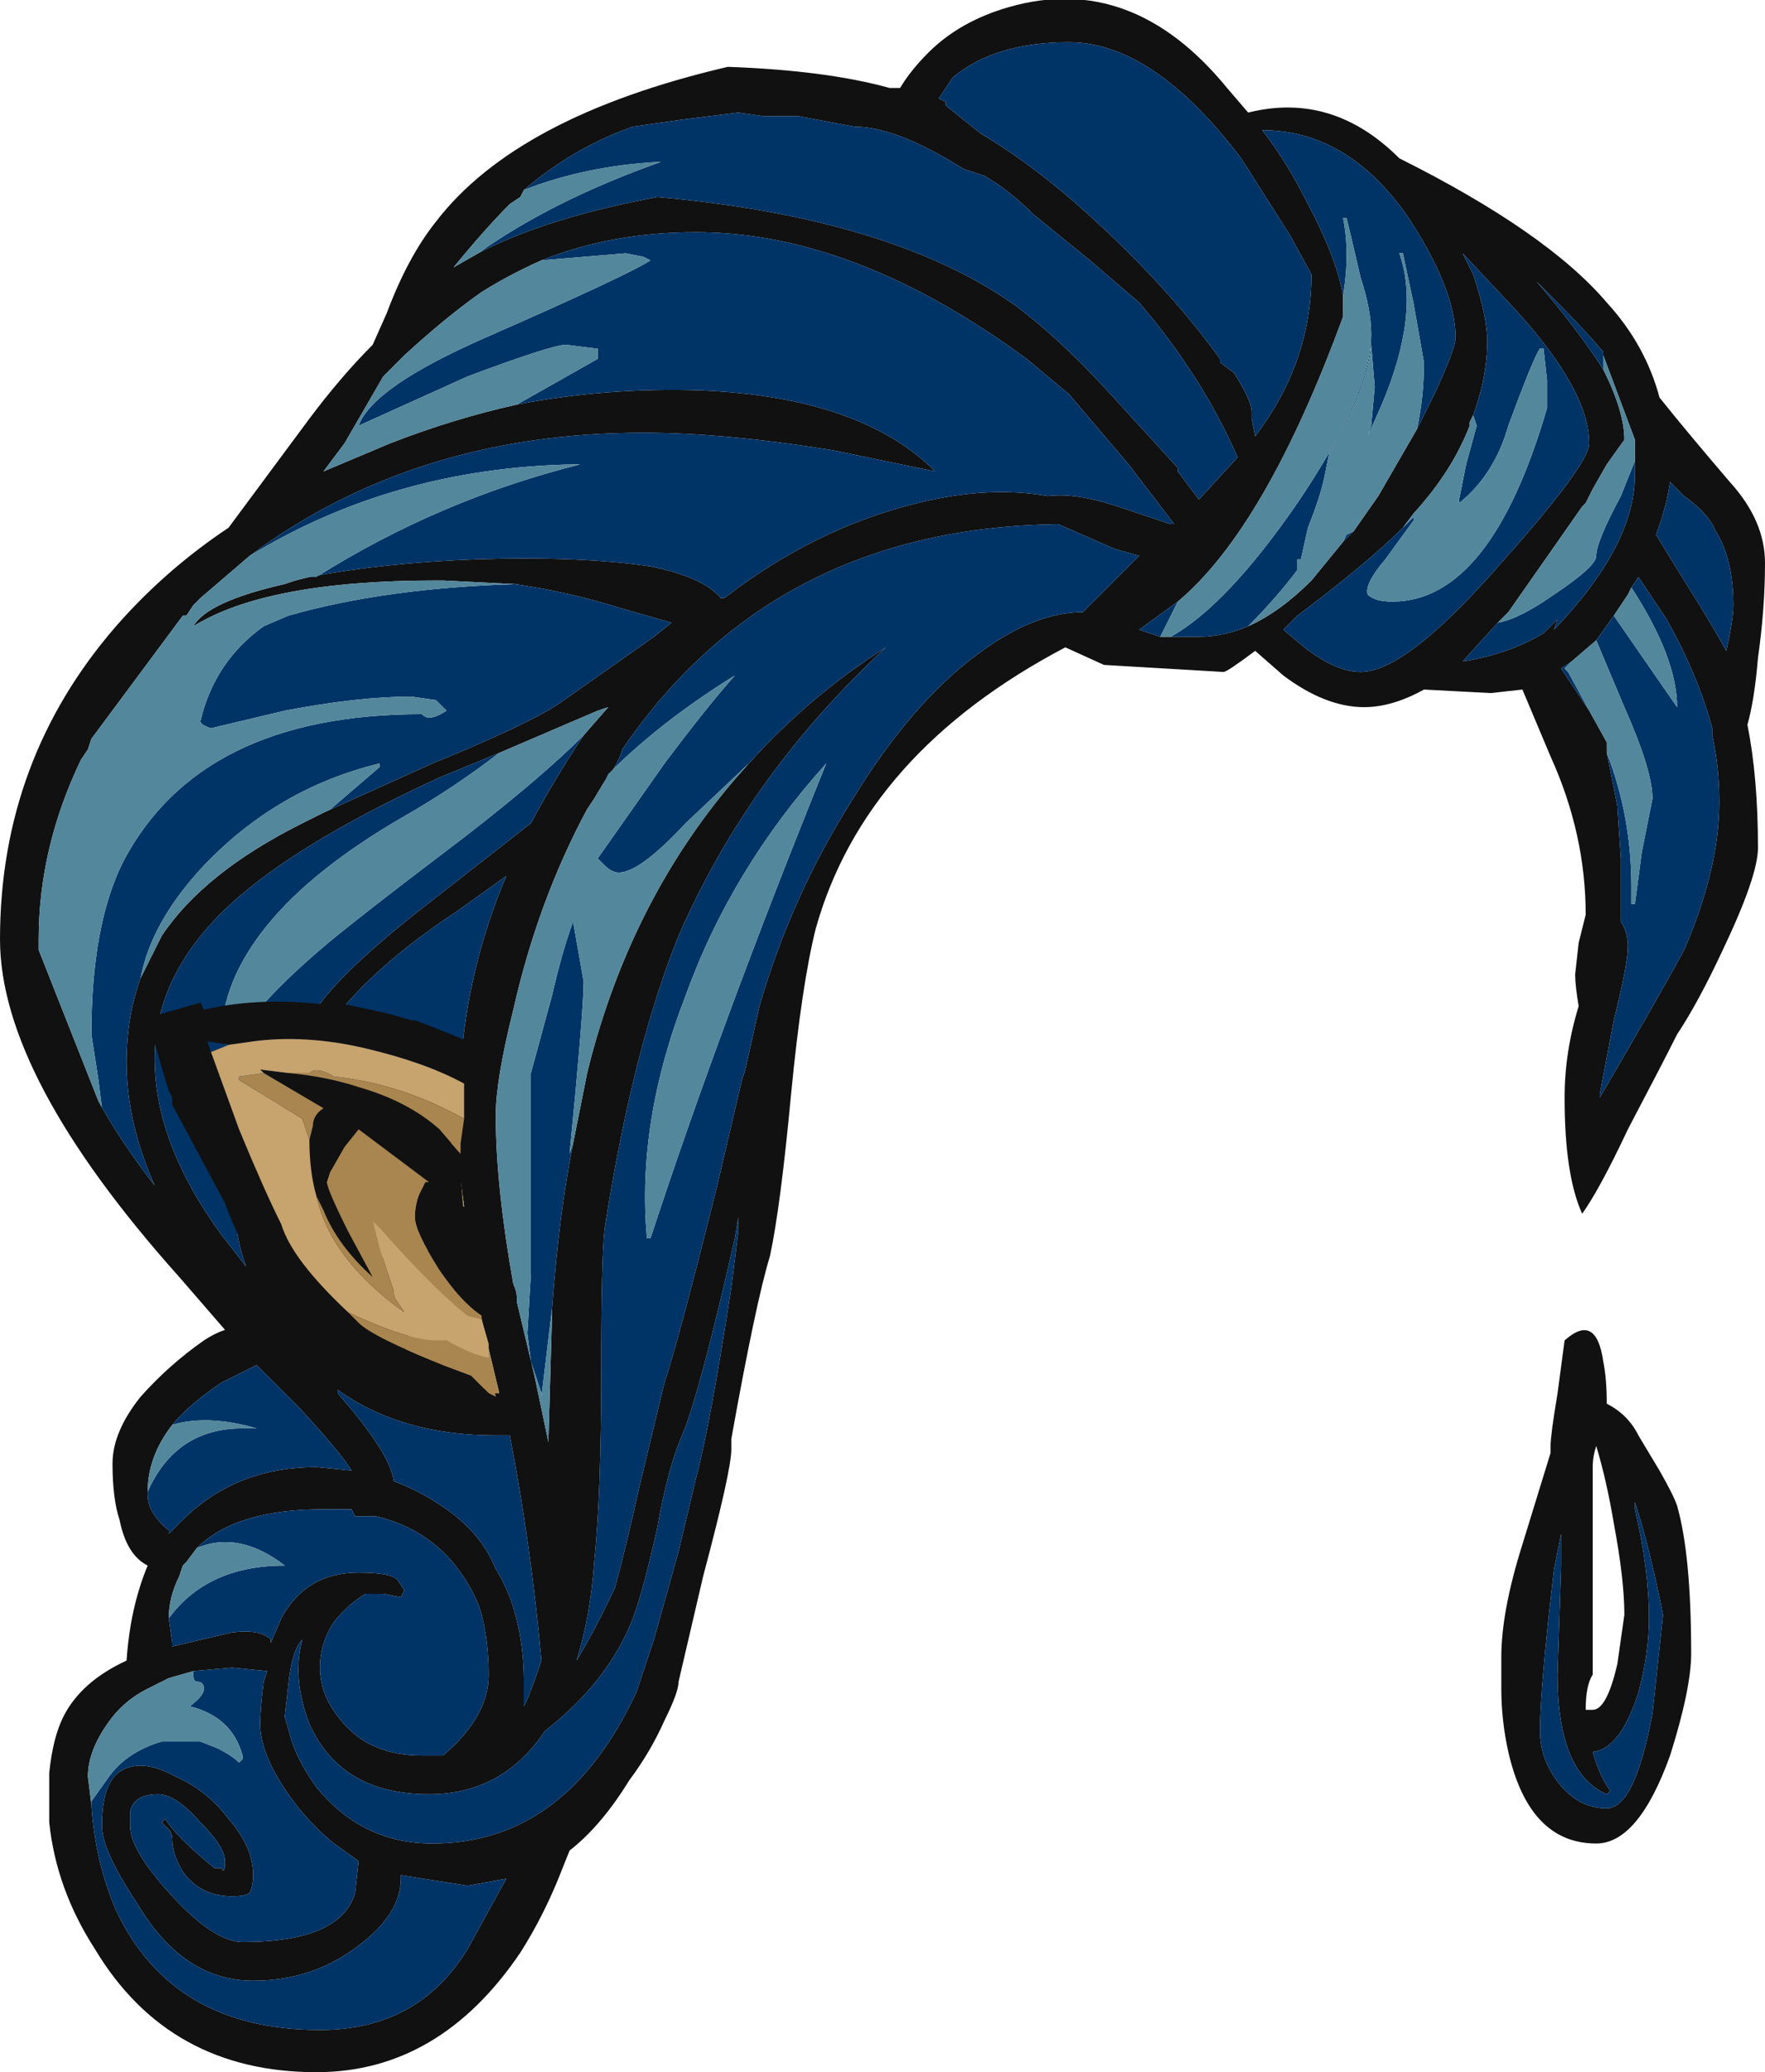<?xml version="1.0" encoding="UTF-8" standalone="no"?>
<svg xmlns:ffdec="https://www.free-decompiler.com/flash" xmlns:xlink="http://www.w3.org/1999/xlink" ffdec:objectType="frame" height="206.15px" width="175.7px" xmlns="http://www.w3.org/2000/svg">
  <g transform="matrix(1.0, 0.0, 0.0, 1.0, 91.0, 125.65)">
    <use ffdec:characterId="209" height="29.45" transform="matrix(7.0, 0.0, 0.0, 7.0, -91.0, -125.65)" width="25.1" xlink:href="#shape0"/>
  </g>
  <defs>
    <g id="shape0" transform="matrix(1.0, 0.0, 0.0, 1.0, 13.0, 17.95)">
      <path d="M-6.2 -14.35 Q-5.25 -14.85 -3.65 -15.15 -0.3 -14.85 1.45 -13.6 2.05 -13.15 2.7 -12.45 L3.75 -11.3 3.75 -11.25 4.05 -10.85 4.6 -11.45 Q4.1 -12.6 3.2 -13.65 L2.5 -14.25 1.7 -14.9 Q1.35 -15.25 1.0 -15.45 L0.7 -15.55 Q-0.25 -16.15 -0.85 -16.15 L-1.65 -16.3 -2.15 -16.3 -2.5 -16.35 -3.3 -16.25 -4.0 -16.15 Q-4.85 -15.85 -5.55 -15.25 L-5.6 -15.15 -5.75 -15.05 Q-6.1 -14.7 -6.55 -14.15 L-6.2 -14.35 M0.45 -16.45 L0.95 -16.05 Q1.8 -15.55 2.75 -14.65 3.7 -13.75 4.35 -12.85 L4.35 -12.8 4.55 -12.65 Q4.8 -12.25 4.8 -12.1 L4.8 -12.0 4.85 -11.75 Q5.65 -12.8 5.65 -14.05 L5.35 -14.6 4.65 -15.7 Q3.4 -17.35 2.2 -17.35 1.15 -17.35 0.55 -16.85 L0.35 -16.55 0.45 -16.5 0.45 -16.45 M4.75 -16.35 Q5.95 -16.65 6.9 -15.7 9.0 -14.65 9.85 -13.65 10.4 -13.05 10.6 -12.3 11.0 -11.8 11.6 -11.1 12.1 -10.55 12.1 -9.95 12.1 -9.3 12.0 -8.6 11.95 -8.0 11.85 -7.65 12.0 -6.9 12.0 -5.9 12.0 -5.5 11.5 -4.45 11.15 -3.7 10.85 -3.25 10.65 -2.85 10.15 -1.9 9.75 -1.05 9.5 -0.7 9.25 -1.25 9.25 -2.35 9.25 -3.0 9.45 -3.65 9.4 -3.95 9.4 -4.1 L9.45 -4.55 9.55 -4.95 Q9.55 -6.1 9.05 -7.2 L8.65 -8.15 8.2 -8.1 7.25 -8.15 Q6.8 -7.9 6.4 -7.9 5.85 -7.9 5.25 -8.35 L4.85 -8.7 Q4.45 -8.4 4.4 -8.4 L2.7 -8.5 2.15 -8.75 Q-0.7 -7.25 -1.4 -4.75 -1.6 -3.95 -1.75 -2.4 -1.9 -0.8 -2.05 -0.1 -2.25 0.55 -2.6 2.5 L-2.6 2.65 Q-2.6 2.95 -3.0 4.45 L-3.35 5.95 Q-3.35 6.1 -3.55 6.5 -3.75 6.95 -4.05 7.35 -4.45 8.0 -4.9 8.35 L-5.0 8.6 Q-5.25 9.25 -5.6 9.8 -6.75 11.5 -8.5 11.5 -10.6 11.5 -11.65 9.75 -12.2 8.9 -12.3 7.95 L-12.3 7.25 Q-12.25 6.75 -12.1 6.45 -11.85 5.95 -11.2 5.65 -11.15 4.9 -10.9 4.3 -11.2 4.15 -11.3 3.65 -11.4 3.35 -11.4 2.85 -11.4 2.4 -11.0 1.9 -10.6 1.45 -10.1 1.1 -9.95 1.0 -9.8 0.95 L-10.45 0.2 Q-13.0 -2.65 -13.0 -4.6 -13.0 -7.15 -11.35 -9.05 -10.65 -9.85 -9.75 -10.45 L-8.6 -12.0 Q-8.15 -12.6 -7.7 -13.05 L-7.5 -13.5 Q-7.2 -14.3 -6.8 -14.8 -5.65 -16.3 -2.65 -17.0 -1.25 -16.95 -0.35 -16.7 L-0.2 -16.7 Q-0.05 -16.95 0.2 -17.2 0.65 -17.65 1.35 -17.85 3.1 -18.35 4.45 -16.7 L4.75 -16.35 M7.15 -11.85 L7.4 -12.35 Q7.7 -13.0 7.7 -13.15 7.7 -13.85 7.0 -14.9 6.15 -16.1 4.95 -16.1 5.3 -15.65 5.6 -15.05 6.0 -14.3 6.1 -13.75 L6.1 -13.45 Q5.0 -10.45 3.75 -9.4 L3.2 -9.0 3.5 -8.9 3.65 -8.9 4.05 -8.9 Q4.4 -8.9 4.75 -9.05 5.2 -9.25 5.65 -9.7 L6.1 -10.25 6.25 -10.4 6.6 -10.9 7.15 -11.85 M7.1 -15.5 L7.1 -15.5 M6.95 -10.45 Q6.45 -9.95 5.45 -9.2 L5.25 -9.0 5.55 -8.75 Q6.0 -8.4 6.35 -8.4 7.0 -8.4 8.35 -9.95 9.6 -11.35 9.6 -11.65 9.6 -12.4 8.55 -13.55 L7.8 -14.35 7.95 -14.05 Q8.15 -13.45 8.15 -13.1 8.15 -12.6 7.95 -12.05 L7.9 -11.95 7.9 -11.9 Q7.65 -11.25 7.1 -10.65 L6.95 -10.45 M10.25 -11.4 L10.25 -11.7 9.8 -12.9 9.8 -12.95 Q9.5 -13.3 9.1 -13.7 L8.85 -13.95 Q9.45 -13.25 9.8 -12.7 10.1 -12.1 10.1 -11.7 L9.85 -11.35 9.65 -11.0 9.55 -10.8 9.5 -10.75 8.45 -9.25 8.3 -9.1 7.8 -8.55 Q8.45 -8.65 8.95 -8.95 L9.15 -9.15 9.1 -9.0 Q10.25 -10.2 10.25 -11.2 L10.25 -11.4 M10.75 -11.1 Q10.7 -10.75 10.55 -10.35 L10.95 -9.7 Q11.3 -9.15 11.55 -8.7 11.65 -9.15 11.65 -9.35 11.65 -10.0 11.4 -10.4 11.3 -10.65 10.95 -10.9 L10.75 -11.1 M10.2 -9.6 L10.15 -9.5 9.95 -9.2 9.7 -8.85 9.35 -8.55 9.2 -8.45 9.6 -7.85 9.85 -7.4 9.85 -7.25 10.0 -6.5 10.05 -5.75 10.05 -4.85 Q10.15 -4.7 10.15 -4.5 10.15 -4.25 9.95 -3.45 L9.75 -2.4 9.75 -2.35 Q10.6 -3.8 10.95 -4.45 11.45 -5.6 11.45 -6.55 11.45 -7.05 11.35 -7.5 L11.35 -7.6 Q11.15 -8.35 10.7 -9.15 L10.3 -9.75 10.2 -9.6 M-8.6 -9.75 Q-7.55 -9.95 -6.25 -10.0 -4.75 -10.05 -3.75 -9.9 -3.0 -9.75 -2.75 -9.45 L-2.7 -9.45 Q-1.4 -10.45 0.05 -10.8 1.05 -11.05 1.9 -10.9 2.3 -10.95 2.9 -10.75 3.35 -10.6 3.65 -10.5 L3.7 -10.5 3.05 -11.35 2.2 -12.35 1.6 -12.85 Q-0.85 -14.65 -3.1 -14.65 -4.3 -14.65 -5.3 -14.25 -5.75 -14.05 -6.15 -13.8 -6.65 -13.45 -7.25 -12.9 L-7.55 -12.6 -8.1 -11.65 -8.4 -11.25 -7.45 -11.65 Q-6.55 -12.0 -5.65 -12.2 -4.35 -12.45 -3.0 -12.4 -0.75 -12.3 0.3 -11.25 L-1.15 -11.55 Q-2.7 -11.8 -3.85 -11.8 -7.1 -11.8 -9.45 -10.05 L-10.15 -9.45 -10.25 -9.35 -10.35 -9.2 -10.4 -9.2 -11.7 -7.45 -11.75 -7.3 -11.85 -7.15 Q-12.45 -5.9 -12.45 -4.6 L-12.45 -4.45 -11.6 -2.3 Q-11.3 -1.75 -10.8 -1.1 -11.2 -2.0 -11.2 -2.85 -11.2 -3.5 -11.0 -4.05 L-10.7 -4.65 Q-10.1 -5.55 -8.7 -6.25 L-8.4 -6.4 -6.85 -7.1 Q-5.5 -7.65 -5.05 -7.95 L-3.7 -8.9 -3.45 -9.1 -4.15 -9.3 Q-4.95 -9.55 -5.7 -9.65 L-6.7 -9.7 -6.8 -9.7 Q-9.2 -9.7 -10.25 -9.05 -10.05 -9.4 -8.95 -9.65 L-8.8 -9.7 -8.6 -9.75 M-2.35 -7.1 Q-1.5 -8.05 -0.4 -8.75 -2.35 -6.95 -3.35 -4.65 -4.0 -3.05 -4.4 -0.5 -4.45 -0.1 -4.45 1.55 -4.45 3.3 -4.55 4.25 -4.6 5.0 -4.8 5.65 -4.5 5.15 -4.25 4.6 -4.1 4.05 -3.9 3.15 L-3.55 1.7 Q-3.35 1.1 -2.8 -1.1 L-2.45 -2.6 -2.4 -2.75 -2.2 -3.65 Q-1.75 -5.2 -0.9 -6.55 -0.05 -7.95 0.9 -8.65 1.7 -9.25 2.4 -9.25 L3.2 -10.05 2.85 -10.15 2.05 -10.5 Q-2.0 -10.45 -4.15 -7.3 -4.2 -7.1 -4.4 -6.85 L-4.55 -6.6 -4.65 -6.45 Q-5.35 -5.15 -5.7 -3.6 -5.95 -2.6 -5.95 -2.1 -5.95 -1.1 -5.7 0.3 -5.65 0.4 -5.65 0.5 L-5.65 0.55 -5.4 1.6 -5.2 2.55 -5.2 2.5 -5.15 0.75 -5.15 0.65 Q-5.05 -0.7 -4.85 -1.7 L-4.65 -2.7 -4.6 -2.9 Q-3.95 -5.35 -2.35 -7.1 M9.8 1.4 Q9.85 1.65 9.85 2.0 10.15 2.15 10.3 2.45 L10.6 2.95 Q10.8 3.3 10.85 3.45 11.05 4.15 11.05 5.55 11.05 6.05 10.75 7.0 10.3 8.25 9.7 8.25 8.75 8.25 8.45 6.95 8.35 6.5 8.35 6.05 L8.35 5.6 Q8.35 4.95 8.65 4.0 L9.05 2.7 9.05 2.6 Q9.05 2.45 9.15 1.85 L9.25 1.1 Q9.7 0.7 9.8 1.4 M9.65 2.9 L9.65 5.85 Q9.55 6.0 9.55 6.35 L9.65 6.35 Q9.85 6.35 10.0 5.7 L10.1 5.0 Q10.1 4.5 9.95 3.7 9.85 3.1 9.7 2.6 9.65 2.75 9.65 2.9 M10.25 3.5 Q10.45 4.35 10.45 5.05 10.45 5.55 10.3 6.1 10.05 6.9 9.65 6.95 9.75 7.3 9.9 7.5 L9.85 7.55 Q9.15 7.25 9.15 5.85 L9.2 4.3 9.2 3.85 9.1 4.35 Q8.9 6.05 8.9 6.65 8.9 7.0 9.1 7.3 9.4 7.75 9.85 7.75 10.25 7.75 10.5 6.4 L10.65 5.0 Q10.45 4.0 10.25 3.4 L10.25 3.5 M-4.7 -7.5 L-4.35 -7.9 -4.5 -7.85 -5.9 -7.25 -6.75 -6.9 Q-8.6 -6.05 -9.55 -5.25 -10.8 -4.2 -10.8 -2.9 -10.8 -1.7 -9.85 -0.4 L-9.5 0.05 Q-9.65 -0.35 -9.65 -0.75 L-8.95 -2.3 Q-8.9 -3.1 -8.4 -3.75 -8.0 -4.25 -7.05 -5.0 L-5.45 -6.25 Q-5.1 -6.9 -4.7 -7.5 M-6.5 -5.0 Q-8.4 -3.75 -8.8 -2.45 L-6.45 -2.8 Q-6.35 -4.2 -5.8 -5.5 -6.15 -5.25 -6.5 -5.0 M-8.5 -1.35 L-6.4 -0.8 Q-6.5 -1.5 -6.5 -2.1 L-7.25 1.35 -6.2 1.75 -5.95 1.85 -5.9 1.85 -6.2 0.6 -8.5 -1.35 M-2.5 -0.65 L-2.55 -0.35 Q-3.05 1.85 -3.3 2.45 -3.5 2.9 -3.65 3.75 -3.85 4.65 -4.0 5.05 -4.35 5.95 -5.25 6.65 -5.85 7.55 -6.9 7.55 -8.15 7.55 -8.6 6.55 -8.85 5.9 -8.7 5.35 -8.85 5.5 -8.9 6.0 L-8.95 6.45 -8.85 6.8 Q-8.75 7.1 -8.5 7.45 -7.85 8.25 -6.85 8.25 -4.95 8.25 -3.95 6.1 L-3.7 5.35 -3.35 4.1 -3.1 3.05 Q-2.9 2.3 -2.6 0.35 L-2.5 -0.45 -2.5 -0.65 M-5.55 6.3 L-5.5 6.2 Q-5.4 5.95 -5.3 5.65 -5.45 4.0 -5.75 2.45 L-5.95 2.45 Q-7.3 2.45 -8.2 1.8 L-8.2 1.85 Q-7.45 2.7 -7.4 3.1 -7.0 3.25 -6.65 3.5 -6.15 3.85 -5.95 4.35 -5.85 4.5 -5.75 4.75 -5.55 5.3 -5.55 5.95 -5.55 6.1 -5.55 6.3 M-10.6 5.05 L-10.55 5.4 -10.55 5.45 -9.7 5.25 Q-9.3 5.2 -9.15 5.35 L-9.15 5.4 -9.0 5.05 Q-8.65 4.4 -7.9 4.4 -7.45 4.4 -7.35 4.5 L-7.25 4.65 -7.3 4.75 -7.55 4.7 -7.8 4.7 Q-8.05 4.85 -8.25 5.1 -8.45 5.4 -8.45 5.75 -8.45 6.15 -8.15 6.5 -7.75 7.0 -7.0 7.0 L-6.7 7.0 Q-6.05 6.45 -6.05 5.85 -6.05 5.4 -6.15 5.0 -6.2 4.8 -6.35 4.55 -6.8 3.8 -7.65 3.6 L-7.95 3.6 -8.0 3.5 -8.4 3.5 Q-9.65 3.5 -10.2 4.05 L-10.35 4.25 -10.4 4.3 -10.45 4.45 Q-10.6 4.75 -10.6 5.05 M-10.9 3.25 L-10.9 3.3 Q-10.9 3.55 -10.6 3.8 L-10.6 3.85 -10.35 3.6 Q-9.6 2.9 -8.5 2.9 L-8.0 2.95 Q-8.15 2.7 -8.75 2.05 L-9.35 1.45 -9.85 1.7 Q-10.3 2.0 -10.55 2.3 -10.9 2.75 -10.9 3.25 M-11.7 7.7 Q-11.65 8.5 -11.35 9.2 -10.55 10.9 -8.45 10.9 -7.05 10.9 -6.35 9.75 L-5.8 8.75 -6.35 8.85 -7.3 8.7 -7.3 8.75 Q-7.3 9.25 -7.9 9.7 -8.55 10.2 -9.4 10.2 -10.4 10.2 -11.05 9.1 -11.55 8.35 -11.55 8.0 -11.55 7.35 -11.25 7.2 -10.95 7.05 -10.5 7.3 -10.05 7.5 -9.75 7.9 -9.4 8.3 -9.4 8.7 -9.4 8.85 -9.45 8.95 -9.5 9.0 -9.7 9.0 -10.15 9.0 -10.4 8.65 -10.55 8.4 -10.55 8.2 -10.55 8.1 -10.6 8.05 L-10.7 7.95 -10.65 7.9 Q-10.5 8.15 -9.95 8.6 L-9.85 8.6 Q-9.8 8.7 -9.8 8.5 -9.8 8.3 -10.15 7.95 -10.5 7.55 -10.75 7.55 -11.1 7.55 -11.15 7.8 -11.15 7.9 -11.15 8.0 -11.15 8.35 -10.55 9.0 -9.95 9.65 -9.55 9.65 -8.15 9.65 -7.95 8.95 L-7.9 8.5 -8.25 8.25 Q-8.5 8.05 -8.75 7.75 -9.3 7.05 -9.3 6.55 -9.3 6.35 -9.25 5.95 L-9.2 5.8 -9.7 5.75 -10.25 5.8 -10.6 5.9 -10.9 6.05 Q-11.2 6.2 -11.4 6.45 -11.75 6.9 -11.75 7.3 L-11.7 7.7" fill="#111111" fill-rule="evenodd" stroke="none"/>
      <path d="M0.45 -16.45 L0.45 -16.5 0.35 -16.55 0.55 -16.85 Q1.15 -17.35 2.2 -17.35 3.4 -17.35 4.65 -15.7 L5.35 -14.6 5.65 -14.05 Q5.65 -12.8 4.85 -11.75 L4.8 -12.0 4.8 -12.1 Q4.8 -12.25 4.55 -12.65 L4.35 -12.8 4.35 -12.85 Q3.7 -13.75 2.75 -14.65 1.8 -15.55 0.95 -16.05 L0.45 -16.45 M-5.55 -15.25 Q-4.85 -15.85 -4.0 -16.15 L-3.3 -16.25 -2.5 -16.35 -2.15 -16.3 -1.65 -16.3 -0.85 -16.15 Q-0.25 -16.15 0.7 -15.55 L1.0 -15.45 Q1.35 -15.25 1.7 -14.9 L2.5 -14.25 3.2 -13.65 Q4.1 -12.6 4.6 -11.45 L4.05 -10.85 3.75 -11.25 3.75 -11.3 2.7 -12.45 Q2.05 -13.15 1.45 -13.6 -0.3 -14.85 -3.65 -15.15 -5.25 -14.85 -6.2 -14.35 -5.15 -15.1 -3.6 -15.65 -4.65 -15.6 -5.55 -15.25 M6.1 -13.75 Q6.0 -14.3 5.6 -15.05 5.3 -15.65 4.95 -16.1 6.15 -16.1 7.0 -14.9 7.7 -13.85 7.7 -13.15 7.7 -13.0 7.4 -12.35 L7.15 -11.85 Q7.25 -12.3 7.25 -12.8 L7.1 -13.65 6.95 -14.35 6.9 -14.35 Q7.2 -13.5 6.65 -12.2 L6.45 -11.75 6.5 -11.9 6.55 -12.45 6.5 -13.05 Q6.45 -12.45 5.9 -11.5 L5.85 -11.25 Q5.8 -10.95 5.6 -10.45 L5.5 -10.0 5.45 -10.0 5.45 -9.85 Q5.15 -9.45 4.75 -9.05 4.4 -8.9 4.05 -8.9 L3.65 -8.9 Q4.45 -9.35 5.45 -10.8 6.5 -12.35 6.5 -13.2 6.5 -13.55 6.35 -14.0 6.2 -14.65 6.15 -14.85 L6.1 -14.85 Q6.2 -14.35 6.1 -13.75 M6.25 -10.4 L6.1 -10.25 6.15 -10.35 6.25 -10.4 M6.95 -10.45 L7.1 -10.6 7.1 -10.55 6.7 -10.0 Q6.4 -9.65 6.45 -9.5 6.55 -9.4 6.8 -9.4 8.2 -9.4 9.0 -12.15 L9.0 -12.55 8.95 -13.0 8.9 -13.0 Q8.8 -12.85 8.45 -11.9 8.25 -11.2 7.75 -10.8 L7.75 -10.85 7.85 -11.35 8.0 -11.9 7.95 -12.05 Q8.15 -12.6 8.15 -13.1 8.15 -13.45 7.95 -14.05 L7.8 -14.35 8.55 -13.55 Q9.6 -12.4 9.6 -11.65 9.6 -11.35 8.35 -9.95 7.0 -8.4 6.35 -8.4 6.0 -8.4 5.55 -8.75 L5.25 -9.0 5.45 -9.2 Q6.45 -9.95 6.95 -10.45 M9.8 -12.95 L9.8 -12.7 Q9.45 -13.25 8.85 -13.95 L9.1 -13.7 Q9.5 -13.3 9.8 -12.95 M8.3 -9.1 Q8.6 -9.15 9.1 -9.5 9.7 -9.9 9.7 -10.05 9.7 -10.25 10.05 -10.9 L10.25 -11.4 10.25 -11.2 Q10.25 -10.2 9.1 -9.0 L9.15 -9.15 8.95 -8.95 Q8.45 -8.65 7.8 -8.55 L8.3 -9.1 M10.75 -11.1 L10.95 -10.9 Q11.3 -10.65 11.4 -10.4 11.65 -10.0 11.65 -9.35 11.65 -9.15 11.55 -8.7 11.3 -9.15 10.95 -9.7 L10.55 -10.35 Q10.7 -10.75 10.75 -11.1 M3.75 -9.4 L3.5 -8.9 3.2 -9.0 3.75 -9.4 M9.95 -9.2 L10.85 -7.9 Q10.85 -8.6 10.2 -9.6 L10.3 -9.75 10.7 -9.15 Q11.15 -8.35 11.35 -7.6 L11.35 -7.5 Q11.45 -7.05 11.45 -6.55 11.45 -5.6 10.95 -4.45 10.6 -3.8 9.75 -2.35 L9.75 -2.4 9.95 -3.45 Q10.15 -4.25 10.15 -4.5 10.15 -4.7 10.05 -4.85 L10.05 -5.75 10.0 -6.5 9.85 -7.25 Q10.2 -6.35 10.2 -5.35 L10.2 -5.1 10.25 -5.1 10.35 -5.85 10.5 -6.6 Q10.5 -7.0 10.1 -7.9 L9.7 -8.85 9.95 -9.2 M9.6 -7.85 L9.2 -8.45 9.35 -8.55 9.25 -8.45 9.3 -8.4 9.6 -7.85 M-5.3 -14.25 Q-4.3 -14.65 -3.1 -14.65 -0.85 -14.65 1.6 -12.85 L2.2 -12.35 3.05 -11.35 3.7 -10.5 3.65 -10.5 Q3.35 -10.6 2.9 -10.75 2.3 -10.95 1.9 -10.9 1.05 -11.05 0.05 -10.8 -1.4 -10.45 -2.7 -9.45 L-2.75 -9.45 Q-3.0 -9.75 -3.75 -9.9 -4.75 -10.05 -6.25 -10.0 -7.55 -9.95 -8.6 -9.75 L-8.5 -9.75 Q-6.75 -10.85 -4.75 -11.35 L-4.85 -11.35 Q-7.4 -11.3 -9.45 -10.05 -7.1 -11.8 -3.85 -11.8 -2.7 -11.8 -1.15 -11.55 L0.3 -11.25 Q-0.75 -12.3 -3.0 -12.4 -4.35 -12.45 -5.65 -12.2 L-4.5 -12.85 Q-4.5 -12.95 -4.5 -13.0 L-4.55 -13.0 -4.95 -13.05 Q-5.15 -13.05 -6.35 -12.6 L-7.9 -11.9 Q-7.7 -12.45 -6.1 -13.15 -4.05 -14.05 -3.75 -14.25 L-3.85 -14.3 -4.1 -14.35 -5.3 -14.25 M-5.7 -9.65 Q-4.95 -9.55 -4.15 -9.3 L-3.45 -9.1 -3.7 -8.9 -5.05 -7.95 Q-5.5 -7.65 -6.85 -7.1 L-8.4 -6.4 -8.3 -6.45 -7.6 -7.05 -7.6 -7.1 Q-9.05 -6.75 -10.1 -5.65 -10.85 -4.85 -11.0 -4.05 -11.2 -3.5 -11.2 -2.85 -11.2 -2.0 -10.8 -1.1 -11.3 -1.75 -11.6 -2.3 L-11.55 -2.2 -11.6 -2.6 -11.7 -3.25 Q-11.7 -4.8 -11.25 -5.7 -10.15 -7.8 -7.0 -7.8 -6.95 -7.75 -6.9 -7.75 -6.8 -7.75 -6.65 -7.85 L-6.8 -8.0 -7.15 -8.05 Q-7.9 -8.05 -8.95 -7.85 L-10.0 -7.6 Q-10.15 -7.65 -10.15 -7.7 -9.95 -8.55 -9.25 -9.05 L-8.9 -9.2 Q-7.5 -9.6 -5.6 -9.65 L-5.7 -9.65 M-4.4 -6.85 Q-4.2 -7.1 -4.15 -7.3 -2.0 -10.45 2.05 -10.5 L2.85 -10.15 3.2 -10.05 2.4 -9.25 Q1.7 -9.25 0.9 -8.65 -0.05 -7.95 -0.9 -6.55 -1.75 -5.2 -2.2 -3.65 L-2.4 -2.75 -2.45 -2.6 -2.8 -1.1 Q-3.35 1.1 -3.55 1.7 L-3.9 3.15 Q-4.1 4.05 -4.25 4.6 -4.5 5.15 -4.8 5.65 -4.6 5.0 -4.55 4.25 -4.45 3.3 -4.45 1.55 -4.45 -0.1 -4.4 -0.5 -4.0 -3.05 -3.35 -4.65 -2.35 -6.95 -0.4 -8.75 -1.5 -8.05 -2.35 -7.1 L-3.25 -6.25 Q-3.9 -5.55 -4.2 -5.55 -4.3 -5.55 -4.4 -5.65 L-4.5 -5.75 -3.55 -7.1 Q-2.95 -7.9 -2.55 -8.35 -3.6 -7.7 -4.35 -6.95 L-4.4 -6.85 M-4.85 -1.7 Q-5.05 -0.7 -5.15 0.65 L-5.3 1.9 -5.3 1.85 -5.45 1.4 -5.5 1.0 -5.45 0.15 -5.45 -2.7 -5.15 -3.8 Q-5.0 -4.45 -4.85 -4.85 L-4.7 -4.0 Q-4.7 -3.6 -4.9 -1.55 L-4.85 -1.7 M10.25 3.5 L10.25 3.4 Q10.45 4.0 10.65 5.0 L10.5 6.4 Q10.25 7.75 9.85 7.75 9.4 7.75 9.1 7.3 8.9 7.0 8.9 6.65 8.9 6.05 9.1 4.35 L9.2 3.85 9.2 4.3 9.15 5.85 Q9.15 7.25 9.85 7.55 L9.9 7.5 Q9.75 7.3 9.65 6.95 10.05 6.9 10.3 6.1 10.45 5.55 10.45 5.05 10.45 4.35 10.25 3.5 M-5.9 -7.25 Q-6.55 -6.75 -7.25 -6.35 -8.55 -5.6 -9.2 -4.8 -9.85 -4.0 -9.85 -3.2 L-9.75 -2.95 Q-9.5 -3.55 -8.45 -4.45 -8.05 -4.8 -6.4 -6.05 -5.3 -6.9 -4.7 -7.5 -5.1 -6.9 -5.45 -6.25 L-7.05 -5.0 Q-8.0 -4.25 -8.4 -3.75 -8.9 -3.1 -8.95 -2.3 L-9.65 -0.75 Q-9.65 -0.35 -9.5 0.05 L-9.85 -0.4 Q-10.8 -1.7 -10.8 -2.9 -10.8 -4.2 -9.55 -5.25 -8.6 -6.05 -6.75 -6.9 L-5.9 -7.25 M-6.5 -5.0 Q-6.15 -5.25 -5.8 -5.5 -6.35 -4.2 -6.45 -2.8 L-8.8 -2.45 Q-8.4 -3.75 -6.5 -5.0 M-3.8 -0.35 L-3.75 -0.35 Q-2.75 -3.4 -1.25 -7.1 -2.6 -5.6 -3.25 -3.8 -3.95 -2.0 -3.8 -0.35 M-10.2 4.05 Q-9.65 3.5 -8.4 3.5 L-8.0 3.5 -7.95 3.6 -7.65 3.6 Q-6.8 3.8 -6.35 4.55 -6.2 4.8 -6.15 5.0 -6.05 5.4 -6.05 5.85 -6.05 6.45 -6.7 7.0 L-7.0 7.0 Q-7.75 7.0 -8.15 6.5 -8.45 6.15 -8.45 5.75 -8.45 5.4 -8.25 5.1 -8.05 4.85 -7.8 4.7 L-7.55 4.7 -7.3 4.75 -7.25 4.65 -7.35 4.5 Q-7.45 4.4 -7.9 4.4 -8.65 4.4 -9.0 5.05 L-9.15 5.4 -9.15 5.35 Q-9.3 5.2 -9.7 5.25 L-10.55 5.45 -10.55 5.4 -10.6 5.05 Q-10.05 4.3 -8.95 4.3 -9.6 3.8 -10.2 4.05 M-5.55 6.3 Q-5.55 6.1 -5.55 5.95 -5.55 5.3 -5.75 4.75 -5.85 4.5 -5.95 4.35 -6.15 3.85 -6.65 3.5 -7.0 3.25 -7.4 3.1 -7.45 2.7 -8.2 1.85 L-8.2 1.8 Q-7.3 2.45 -5.95 2.45 L-5.75 2.45 Q-5.45 4.0 -5.3 5.65 -5.4 5.95 -5.5 6.2 L-5.55 6.3 M-2.5 -0.65 L-2.5 -0.45 -2.6 0.35 Q-2.9 2.3 -3.1 3.05 L-3.35 4.1 -3.7 5.35 -3.95 6.1 Q-4.95 8.25 -6.85 8.25 -7.85 8.25 -8.5 7.45 -8.75 7.1 -8.85 6.8 L-8.95 6.45 -8.9 6.0 Q-8.85 5.5 -8.7 5.35 -8.85 5.9 -8.6 6.55 -8.15 7.55 -6.9 7.55 -5.85 7.55 -5.25 6.65 -4.35 5.95 -4.0 5.05 -3.85 4.65 -3.65 3.75 -3.5 2.9 -3.3 2.45 -3.05 1.85 -2.55 -0.35 L-2.5 -0.65 M-10.55 2.3 Q-10.3 2.0 -9.85 1.7 L-9.35 1.45 -8.75 2.05 Q-8.15 2.7 -8.0 2.95 L-8.5 2.9 Q-9.6 2.9 -10.35 3.6 L-10.6 3.85 -10.6 3.8 Q-10.9 3.55 -10.9 3.3 L-10.9 3.25 Q-10.5 2.35 -9.55 2.35 L-9.35 2.35 Q-10.05 2.15 -10.55 2.3 M-11.7 7.7 L-11.7 7.65 -11.45 7.3 Q-11.2 6.95 -10.7 6.8 L-10.15 6.8 -9.9 6.9 Q-9.7 7.0 -9.6 7.1 L-9.55 7.05 -9.55 7.0 Q-9.7 6.45 -10.3 6.3 -10.1 6.15 -10.1 6.05 -10.1 5.95 -10.2 5.95 -10.25 5.95 -10.25 5.85 L-10.25 5.8 -9.7 5.75 -9.2 5.8 -9.25 5.95 Q-9.3 6.35 -9.3 6.55 -9.3 7.05 -8.75 7.75 -8.5 8.05 -8.25 8.25 L-7.9 8.5 -7.95 8.95 Q-8.15 9.65 -9.55 9.65 -9.95 9.65 -10.55 9.0 -11.15 8.35 -11.15 8.0 -11.15 7.9 -11.15 7.8 -11.1 7.55 -10.75 7.55 -10.5 7.55 -10.15 7.95 -9.8 8.3 -9.8 8.5 -9.8 8.7 -9.85 8.6 L-9.95 8.6 Q-10.5 8.15 -10.65 7.9 L-10.7 7.95 -10.6 8.05 Q-10.55 8.1 -10.55 8.2 -10.55 8.4 -10.4 8.65 -10.15 9.0 -9.7 9.0 -9.5 9.0 -9.45 8.95 -9.4 8.85 -9.4 8.7 -9.4 8.3 -9.75 7.9 -10.05 7.5 -10.5 7.3 -10.95 7.05 -11.25 7.2 -11.55 7.35 -11.55 8.0 -11.55 8.35 -11.05 9.1 -10.4 10.2 -9.4 10.2 -8.55 10.2 -7.9 9.7 -7.3 9.25 -7.3 8.75 L-7.3 8.7 -6.35 8.85 -5.8 8.75 -6.35 9.75 Q-7.05 10.9 -8.45 10.9 -10.55 10.9 -11.35 9.2 -11.65 8.5 -11.7 7.7" fill="#003366" fill-rule="evenodd" stroke="none"/>
      <path d="M-6.2 1.75 L-7.25 1.35 -6.5 -2.1 Q-6.5 -1.5 -6.4 -0.8 L-8.5 -1.35 -6.2 1.75" fill="#c7a36d" fill-rule="evenodd" stroke="none"/>
      <path d="M-6.2 1.75 L-8.5 -1.35 -6.2 0.6 -5.9 1.85 -5.95 1.85 -6.2 1.75" fill="#a9854f" fill-rule="evenodd" stroke="none"/>
      <path d="M-6.2 -14.35 L-6.55 -14.15 Q-6.1 -14.7 -5.75 -15.05 L-5.6 -15.15 -5.55 -15.25 Q-4.65 -15.6 -3.6 -15.65 -5.15 -15.1 -6.2 -14.35 M6.1 -13.75 Q6.2 -14.35 6.1 -14.85 L6.15 -14.85 Q6.2 -14.65 6.35 -14.0 6.5 -13.55 6.5 -13.2 6.5 -12.35 5.45 -10.8 4.45 -9.35 3.65 -8.9 L3.5 -8.9 3.75 -9.4 Q5.0 -10.45 6.1 -13.45 L6.1 -13.75 M4.75 -9.05 Q5.15 -9.45 5.45 -9.85 L5.45 -10.0 5.5 -10.0 5.6 -10.45 Q5.8 -10.95 5.85 -11.25 L5.9 -11.5 Q6.45 -12.45 6.5 -13.05 L6.55 -12.45 6.5 -11.9 6.45 -11.75 6.65 -12.2 Q7.2 -13.5 6.9 -14.35 L6.95 -14.35 7.1 -13.65 7.25 -12.8 Q7.25 -12.3 7.15 -11.85 L6.6 -10.9 6.25 -10.4 6.15 -10.35 6.1 -10.25 5.65 -9.7 Q5.2 -9.25 4.75 -9.05 M7.95 -12.05 L8.0 -11.9 7.85 -11.35 7.75 -10.85 7.75 -10.8 Q8.25 -11.2 8.45 -11.9 8.8 -12.85 8.9 -13.0 L8.95 -13.0 9.0 -12.55 9.0 -12.15 Q8.2 -9.4 6.8 -9.4 6.55 -9.4 6.45 -9.5 6.4 -9.65 6.7 -10.0 L7.1 -10.55 7.1 -10.6 6.95 -10.45 7.1 -10.65 Q7.65 -11.25 7.9 -11.9 L7.9 -11.95 7.95 -12.05 M9.8 -12.95 L9.8 -12.9 10.25 -11.7 10.25 -11.4 10.05 -10.9 Q9.7 -10.25 9.7 -10.05 9.7 -9.9 9.1 -9.5 8.6 -9.15 8.3 -9.1 L8.45 -9.25 9.5 -10.75 9.55 -10.8 9.65 -11.0 9.85 -11.35 10.1 -11.7 Q10.1 -12.1 9.8 -12.7 L9.8 -12.95 M9.95 -9.2 L10.15 -9.5 10.2 -9.6 Q10.85 -8.6 10.85 -7.9 L9.95 -9.2 M9.85 -7.25 L9.85 -7.4 9.6 -7.85 9.3 -8.4 9.25 -8.45 9.35 -8.55 9.7 -8.85 10.1 -7.9 Q10.5 -7.0 10.5 -6.6 L10.35 -5.85 10.25 -5.1 10.2 -5.1 10.2 -5.35 Q10.2 -6.35 9.85 -7.25 M-5.3 -14.25 L-4.1 -14.35 -3.85 -14.3 -3.75 -14.25 Q-4.05 -14.05 -6.1 -13.15 -7.7 -12.45 -7.9 -11.9 L-6.35 -12.6 Q-5.15 -13.05 -4.95 -13.05 L-4.55 -13.0 -4.5 -13.0 Q-4.5 -12.95 -4.5 -12.85 L-5.65 -12.2 Q-6.55 -12.0 -7.45 -11.65 L-8.4 -11.25 -8.1 -11.65 -7.55 -12.6 -7.25 -12.9 Q-6.65 -13.45 -6.15 -13.8 -5.75 -14.05 -5.3 -14.25 M-9.45 -10.05 Q-7.4 -11.3 -4.85 -11.35 L-4.75 -11.35 Q-6.75 -10.85 -8.5 -9.75 L-8.6 -9.75 -8.8 -9.7 -8.95 -9.65 Q-10.05 -9.4 -10.25 -9.05 -9.2 -9.7 -6.8 -9.7 L-6.7 -9.7 -5.7 -9.65 -5.6 -9.65 Q-7.5 -9.6 -8.9 -9.2 L-9.25 -9.05 Q-9.95 -8.55 -10.15 -7.7 -10.15 -7.65 -10.0 -7.6 L-8.95 -7.85 Q-7.9 -8.05 -7.15 -8.05 L-6.8 -8.0 -6.65 -7.85 Q-6.8 -7.75 -6.9 -7.75 -6.95 -7.75 -7.0 -7.8 -10.15 -7.8 -11.25 -5.7 -11.7 -4.8 -11.7 -3.25 L-11.6 -2.6 -11.55 -2.2 -11.6 -2.3 -12.45 -4.45 -12.45 -4.6 Q-12.45 -5.9 -11.85 -7.15 L-11.75 -7.3 -11.7 -7.45 -10.4 -9.2 -10.35 -9.2 -10.25 -9.35 -10.15 -9.45 -9.45 -10.05 M-8.4 -6.4 L-8.7 -6.25 Q-10.1 -5.55 -10.7 -4.65 L-11.0 -4.05 Q-10.85 -4.85 -10.1 -5.65 -9.05 -6.75 -7.6 -7.1 L-7.6 -7.05 -8.3 -6.45 -8.4 -6.4 M-4.4 -6.85 L-4.35 -6.95 Q-3.6 -7.7 -2.55 -8.35 -2.95 -7.9 -3.55 -7.1 L-4.5 -5.75 -4.4 -5.65 Q-4.3 -5.55 -4.2 -5.55 -3.9 -5.55 -3.25 -6.25 L-2.35 -7.1 Q-3.95 -5.35 -4.6 -2.9 L-4.65 -2.7 -4.85 -1.7 -4.9 -1.55 Q-4.7 -3.6 -4.7 -4.0 L-4.85 -4.85 Q-5.0 -4.45 -5.15 -3.8 L-5.45 -2.7 -5.45 0.15 -5.5 1.0 -5.45 1.4 -5.3 1.85 -5.3 1.9 -5.15 0.65 -5.15 0.75 -5.2 2.5 -5.2 2.55 -5.4 1.6 -5.65 0.55 -5.65 0.5 Q-5.65 0.4 -5.7 0.3 -5.95 -1.1 -5.95 -2.1 -5.95 -2.6 -5.7 -3.6 -5.35 -5.15 -4.65 -6.45 L-4.55 -6.6 -4.4 -6.85 M-5.9 -7.25 L-4.5 -7.85 -4.35 -7.9 -4.7 -7.5 Q-5.3 -6.9 -6.4 -6.05 -8.05 -4.8 -8.45 -4.45 -9.5 -3.55 -9.75 -2.95 L-9.85 -3.2 Q-9.85 -4.0 -9.2 -4.8 -8.55 -5.6 -7.25 -6.35 -6.55 -6.75 -5.9 -7.25 M-3.8 -0.35 Q-3.95 -2.0 -3.25 -3.8 -2.6 -5.6 -1.25 -7.1 -2.75 -3.4 -3.75 -0.35 L-3.8 -0.35 M-10.2 4.05 Q-9.6 3.8 -8.95 4.3 -10.05 4.3 -10.6 5.05 -10.6 4.75 -10.45 4.45 L-10.4 4.3 -10.35 4.25 -10.2 4.05 M-10.55 2.3 Q-10.05 2.15 -9.35 2.35 L-9.55 2.35 Q-10.5 2.35 -10.9 3.25 -10.9 2.75 -10.55 2.3 M-10.25 5.8 L-10.25 5.85 Q-10.25 5.95 -10.2 5.95 -10.1 5.95 -10.1 6.05 -10.1 6.15 -10.3 6.3 -9.7 6.45 -9.55 7.0 L-9.55 7.05 -9.6 7.1 Q-9.7 7.0 -9.9 6.9 L-10.15 6.8 -10.7 6.8 Q-11.2 6.95 -11.45 7.3 L-11.7 7.65 -11.7 7.7 -11.75 7.3 Q-11.75 6.9 -11.4 6.45 -11.2 6.2 -10.9 6.05 L-10.6 5.9 -10.25 5.8" fill="#53879c" fill-rule="evenodd" stroke="none"/>
      <path d="M-5.95 1.9 L-5.85 2.3 Q-6.95 2.1 -8.45 1.3 L-8.8 0.95 Q-9.45 0.1 -9.8 -0.85 L-10.55 -2.25 -10.55 -2.35 -10.6 -2.45 Q-10.85 -3.25 -10.85 -3.4 L-10.85 -3.5 -10.15 -3.7 -10.1 -3.6 Q-9.25 -3.8 -8.2 -3.65 L-8.2 -3.7 -7.5 -3.55 -7.15 -3.45 -7.1 -3.45 Q-6.7 -3.3 -6.35 -3.15 L-6.4 -2.55 Q-6.95 -2.85 -7.8 -3.05 -8.65 -3.25 -9.4 -3.15 L-9.75 -3.1 -10.05 -3.15 -10.0 -3.0 -9.6 -1.9 Q-9.25 -1.05 -9.0 -0.55 -8.85 -0.05 -8.05 0.7 L-7.9 0.85 Q-7.7 1.05 -6.7 1.45 L-6.3 1.6 -6.05 1.85 -5.95 1.9 M-6.45 -1.55 Q-6.45 -0.6 -6.2 0.5 L-6.15 0.75 Q-6.45 0.55 -6.75 0.1 -7.1 -0.45 -7.1 -0.65 -7.1 -0.8 -7.05 -0.95 L-6.95 -1.15 -6.9 -1.15 -7.9 -1.9 -8.1 -1.65 -8.3 -1.3 -8.35 -1.15 Q-8.35 -1.05 -8.05 -0.45 L-7.7 0.2 Q-8.2 -0.25 -8.4 -0.75 L-8.5 -0.95 Q-8.6 -1.3 -8.6 -1.75 L-8.55 -1.95 Q-8.55 -2.1 -8.4 -2.2 L-9.25 -2.7 -9.3 -2.75 -8.9 -2.7 Q-8.35 -2.65 -7.9 -2.5 -7.2 -2.3 -6.75 -1.9 L-6.45 -1.55" fill="#111111" fill-rule="evenodd" stroke="none"/>
      <path d="M-6.4 -2.55 L-6.4 -2.05 Q-7.3 -2.55 -8.25 -2.65 -8.5 -2.8 -8.6 -2.7 L-8.9 -2.7 -9.3 -2.75 -9.25 -2.7 -9.6 -2.65 -9.6 -2.6 -8.7 -2.05 -8.6 -1.75 Q-8.6 -1.3 -8.5 -0.95 -8.3 -0.05 -7.25 0.7 L-7.35 0.55 Q-7.4 0.5 -7.4 0.4 L-7.6 -0.2 -7.7 -0.6 -7.6 -0.5 Q-6.85 0.35 -6.35 0.75 L-6.15 0.8 -6.05 1.15 -6.05 1.35 Q-6.3 1.3 -6.65 1.1 L-6.8 1.1 Q-7.2 1.1 -8.05 0.7 -8.85 -0.05 -9.0 -0.55 -9.25 -1.05 -9.6 -1.9 L-10.0 -3.0 -9.75 -3.1 -9.4 -3.15 Q-8.65 -3.25 -7.8 -3.05 -6.95 -2.85 -6.4 -2.55" fill="#c7a36d" fill-rule="evenodd" stroke="none"/>
      <path d="M-10.0 -3.0 L-10.05 -3.15 -9.75 -3.1 -10.0 -3.0" fill="#003366" fill-rule="evenodd" stroke="none"/>
      <path d="M-6.4 -2.05 L-6.45 -1.7 -6.45 -1.55 -6.75 -1.9 Q-7.2 -2.3 -7.9 -2.5 -8.35 -2.65 -8.9 -2.7 L-8.6 -2.7 Q-8.5 -2.8 -8.25 -2.65 -7.3 -2.55 -6.4 -2.05 M-6.15 0.75 L-6.15 0.8 -6.35 0.75 Q-6.85 0.35 -7.6 -0.5 L-7.7 -0.6 -7.6 -0.2 -7.4 0.4 Q-7.4 0.5 -7.35 0.55 L-7.25 0.7 Q-8.3 -0.05 -8.5 -0.95 L-8.4 -0.75 Q-8.2 -0.25 -7.7 0.2 L-8.05 -0.45 Q-8.35 -1.05 -8.35 -1.15 L-8.3 -1.3 -8.1 -1.65 -7.9 -1.9 -6.9 -1.15 -6.95 -1.15 -7.05 -0.95 Q-7.1 -0.8 -7.1 -0.65 -7.1 -0.45 -6.75 0.1 -6.45 0.55 -6.15 0.75 M-6.05 1.35 L-5.95 1.9 -6.05 1.85 -6.3 1.6 -6.7 1.45 Q-7.7 1.05 -7.9 0.85 L-8.05 0.7 Q-7.2 1.1 -6.8 1.1 L-6.65 1.1 Q-6.3 1.3 -6.05 1.35 M-8.6 -1.75 L-8.7 -2.05 -9.6 -2.6 -9.6 -2.65 -9.25 -2.7 -8.4 -2.2 Q-8.55 -2.1 -8.55 -1.95 L-8.6 -1.75" fill="#a9854f" fill-rule="evenodd" stroke="none"/>
    </g>
  </defs>
</svg>

